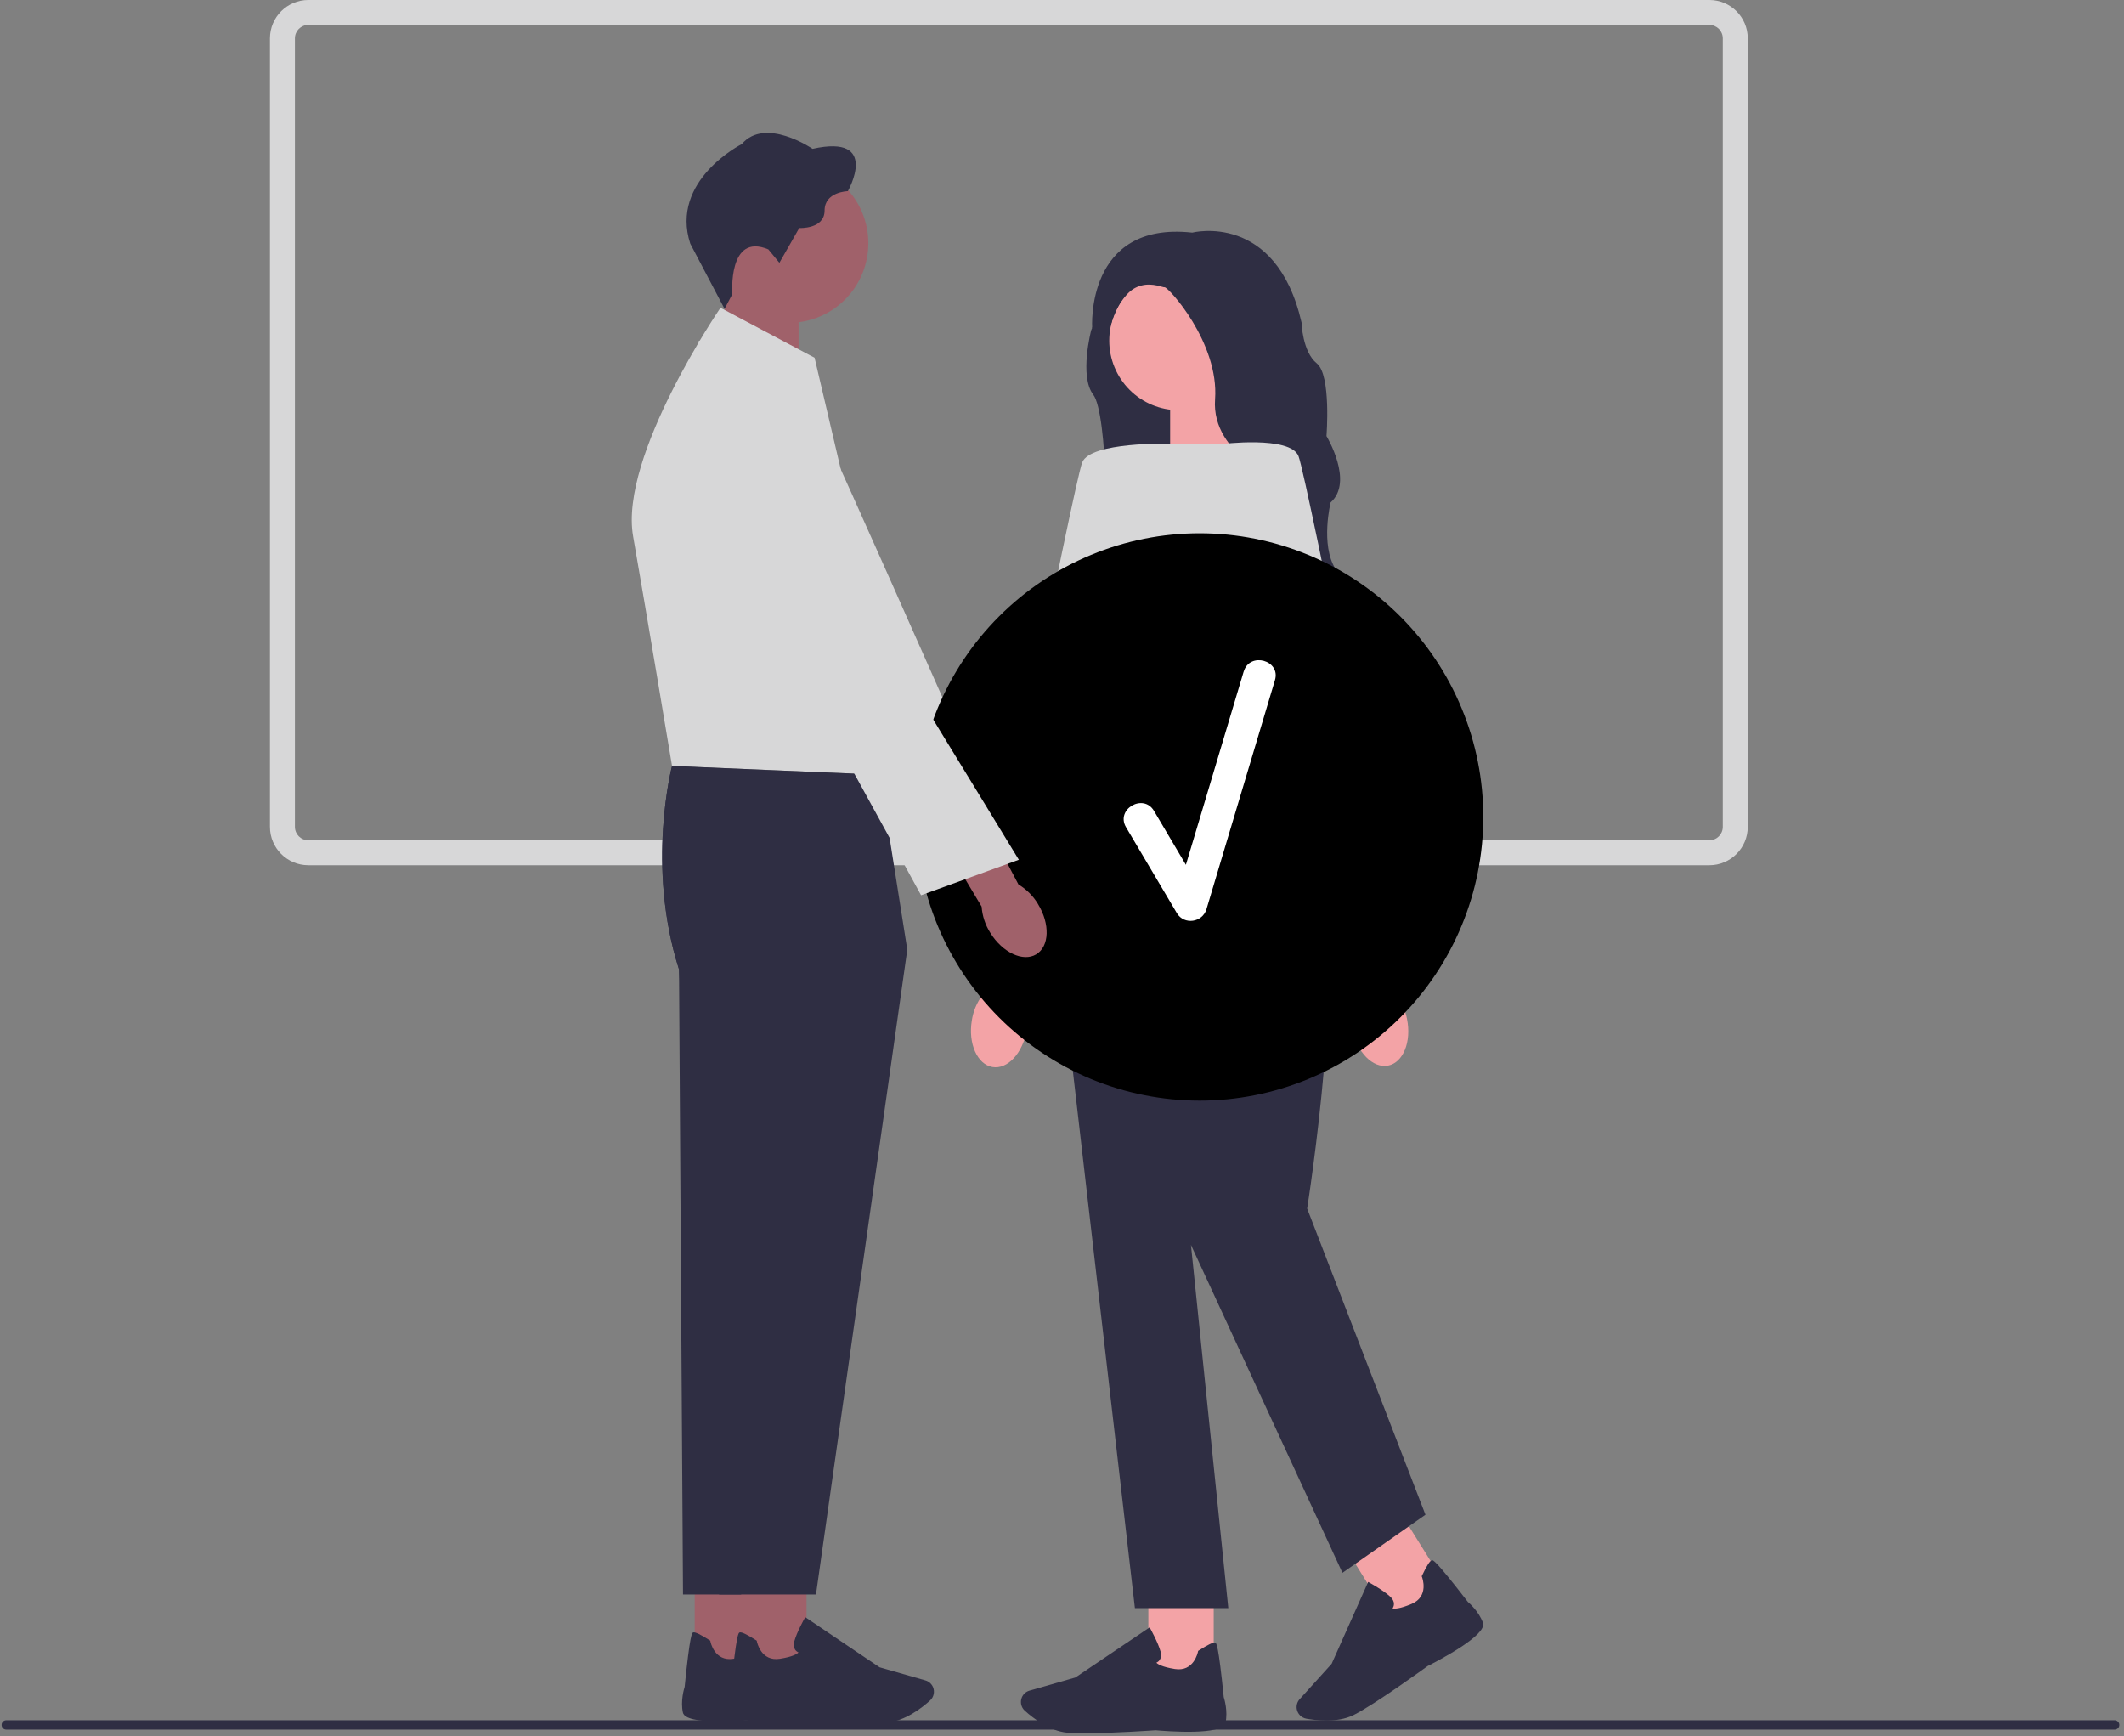 <svg xmlns="http://www.w3.org/2000/svg" xmlns:xlink="http://www.w3.org/1999/xlink" width="679" zoomAndPan="magnify" viewBox="0 0 509.25 416.25" height="555" preserveAspectRatio="xMidYMid meet" version="1.0"><rect x="0" y="0" width="509.25" height="416.25" fill="#808080" stroke="none"/><defs><clipPath id="a8731fc44e"><path d="M 0.082 412 L 508.418 412 L 508.418 415 L 0.082 415 Z M 0.082 412 " clip-rule="nonzero"/></clipPath><clipPath id="9f8f23e998"><path d="M 244 390 L 295 390 L 295 415.5 L 244 415.5 Z M 244 390 " clip-rule="nonzero"/></clipPath></defs><path fill="#d7d7d8" d="M 409.844 207.414 L 73.914 207.414 C 68.84 207.414 64.719 203.293 64.719 198.219 L 64.719 9.195 C 64.719 4.121 68.84 0 73.914 0 L 409.852 0 C 414.926 0 419.047 4.121 419.047 9.195 L 419.047 198.219 C 419.047 203.293 414.926 207.414 409.852 207.414 Z M 73.914 5.984 C 72.141 5.984 70.703 7.422 70.703 9.195 L 70.703 198.219 C 70.703 199.992 72.141 201.43 73.914 201.43 L 409.852 201.43 C 411.625 201.43 413.062 199.992 413.062 198.219 L 413.062 9.195 C 413.062 7.422 411.625 5.984 409.852 5.984 Z M 73.914 5.984 " fill-opacity="1" fill-rule="nonzero"/><g clip-path="url(#a8731fc44e)"><path fill="#2f2e43" d="M 508.121 413.504 C 508.121 414.125 507.617 414.625 506.996 414.625 L 1.504 414.625 C 0.883 414.625 0.383 414.125 0.383 413.504 C 0.383 412.883 0.883 412.383 1.504 412.383 L 506.996 412.383 C 507.617 412.383 508.121 412.883 508.121 413.504 Z M 508.121 413.504 " fill-opacity="1" fill-rule="nonzero"/></g><path fill="#a0616a" d="M 241.562 206.555 C 243.852 211.68 242.922 217.09 239.496 218.652 C 236.07 220.207 231.43 217.32 229.141 212.195 C 228.199 210.16 227.781 207.914 227.922 205.648 L 218.508 183.816 L 229.375 179.289 L 237.5 201.293 C 239.281 202.684 240.672 204.488 241.555 206.555 Z M 241.562 206.555 " fill-opacity="1" fill-rule="nonzero"/><path fill="#d7d7d8" d="M 167.477 81.777 C 167.477 81.777 183.48 75.68 186.523 80.094 C 189.57 84.508 238.418 195.367 238.418 195.367 L 213.75 201.293 L 167.477 81.785 Z M 167.477 81.777 " fill-opacity="1" fill-rule="nonzero"/><path fill="#a0616a" d="M 172.301 91.055 L 191.469 97.355 L 191.469 69.77 L 174.082 69.77 Z M 172.301 91.055 " fill-opacity="1" fill-rule="nonzero"/><path fill="#a0616a" d="M 208.191 58.309 C 208.191 58.934 208.16 59.555 208.102 60.18 C 208.039 60.801 207.945 61.418 207.824 62.031 C 207.703 62.645 207.551 63.25 207.371 63.848 C 207.188 64.449 206.977 65.035 206.738 65.613 C 206.5 66.191 206.23 66.758 205.938 67.309 C 205.641 67.859 205.32 68.395 204.973 68.914 C 204.625 69.434 204.254 69.938 203.859 70.418 C 203.461 70.902 203.043 71.367 202.598 71.809 C 202.156 72.25 201.695 72.668 201.211 73.066 C 200.727 73.465 200.227 73.836 199.707 74.184 C 199.188 74.531 198.648 74.852 198.098 75.145 C 197.547 75.441 196.984 75.707 196.406 75.945 C 195.828 76.188 195.238 76.398 194.641 76.578 C 194.043 76.762 193.438 76.91 192.824 77.035 C 192.211 77.156 191.594 77.246 190.969 77.309 C 190.348 77.371 189.723 77.402 189.098 77.402 C 188.473 77.402 187.848 77.371 187.227 77.309 C 186.605 77.246 185.988 77.156 185.371 77.035 C 184.758 76.91 184.152 76.762 183.555 76.578 C 182.957 76.398 182.367 76.188 181.793 75.945 C 181.215 75.707 180.648 75.441 180.098 75.145 C 179.547 74.852 179.012 74.531 178.488 74.184 C 177.969 73.836 177.469 73.465 176.984 73.066 C 176.5 72.668 176.039 72.25 175.598 71.809 C 175.156 71.367 174.734 70.902 174.34 70.418 C 173.941 69.938 173.57 69.434 173.223 68.914 C 172.875 68.395 172.555 67.859 172.258 67.309 C 171.965 66.758 171.695 66.191 171.457 65.613 C 171.219 65.035 171.008 64.449 170.828 63.848 C 170.645 63.25 170.492 62.645 170.371 62.031 C 170.25 61.418 170.156 60.801 170.098 60.18 C 170.035 59.555 170.004 58.934 170.004 58.309 C 170.004 57.68 170.035 57.059 170.098 56.434 C 170.156 55.812 170.25 55.195 170.371 54.582 C 170.492 53.969 170.645 53.363 170.828 52.766 C 171.008 52.164 171.219 51.578 171.457 51 C 171.695 50.422 171.965 49.855 172.258 49.305 C 172.555 48.754 172.875 48.219 173.223 47.699 C 173.57 47.18 173.941 46.676 174.34 46.195 C 174.734 45.711 175.156 45.246 175.598 44.805 C 176.039 44.363 176.5 43.945 176.984 43.547 C 177.469 43.148 177.969 42.777 178.488 42.43 C 179.012 42.082 179.547 41.762 180.098 41.469 C 180.648 41.172 181.215 40.906 181.793 40.668 C 182.367 40.426 182.957 40.215 183.555 40.035 C 184.152 39.852 184.758 39.703 185.371 39.578 C 185.988 39.457 186.605 39.367 187.227 39.305 C 187.848 39.242 188.473 39.211 189.098 39.211 C 189.723 39.211 190.348 39.242 190.969 39.305 C 191.594 39.367 192.211 39.457 192.824 39.578 C 193.438 39.703 194.043 39.852 194.641 40.035 C 195.238 40.215 195.828 40.426 196.406 40.668 C 196.984 40.906 197.547 41.172 198.098 41.469 C 198.648 41.762 199.188 42.082 199.707 42.43 C 200.227 42.777 200.727 43.148 201.211 43.547 C 201.695 43.945 202.156 44.363 202.598 44.805 C 203.043 45.246 203.461 45.711 203.859 46.195 C 204.254 46.676 204.625 47.18 204.973 47.699 C 205.32 48.219 205.641 48.754 205.938 49.305 C 206.23 49.855 206.5 50.422 206.738 51 C 206.977 51.578 207.188 52.164 207.371 52.766 C 207.551 53.363 207.703 53.969 207.824 54.582 C 207.945 55.195 208.039 55.812 208.102 56.434 C 208.16 57.059 208.191 57.68 208.191 58.309 Z M 208.191 58.309 " fill-opacity="1" fill-rule="nonzero"/><path fill="#2f2e43" d="M 184.234 59.805 L 186.867 62.996 L 191.625 54.664 C 191.625 54.664 197.703 54.977 197.703 50.465 C 197.703 45.953 203.277 45.828 203.277 45.828 C 203.277 45.828 211.168 32.047 194.82 35.676 C 194.82 35.676 183.48 27.906 177.844 34.543 C 177.844 34.543 160.555 43.254 165.5 58.41 L 173.723 74.043 L 175.586 70.504 C 175.586 70.504 174.457 55.652 184.234 59.789 Z M 184.234 59.805 " fill-opacity="1" fill-rule="nonzero"/><path fill="#a0616a" d="M 166.562 377.359 L 182.23 377.359 L 182.23 399.586 L 166.562 399.586 Z M 166.562 377.359 " fill-opacity="1" fill-rule="nonzero"/><path fill="#2f2e43" d="M 180.492 412.32 C 177.816 412.562 164.406 413.625 163.734 410.547 C 163.121 407.727 164.027 404.781 164.152 404.375 C 165.441 391.551 165.918 391.41 166.211 391.328 C 166.668 391.191 168 391.828 170.16 393.219 L 170.297 393.309 L 170.324 393.469 C 170.363 393.668 171.32 398.375 175.863 397.648 C 178.977 397.156 179.984 396.469 180.309 396.129 C 180.043 396.012 179.715 395.801 179.484 395.441 C 179.148 394.918 179.086 394.246 179.312 393.438 C 179.895 391.305 181.645 388.156 181.723 388.027 L 181.922 387.668 L 199.73 399.684 L 210.727 402.828 C 211.559 403.066 212.227 403.656 212.562 404.449 C 213.023 405.559 212.742 406.844 211.844 407.652 C 209.844 409.449 205.879 412.523 201.711 412.906 C 200.605 413.012 199.141 413.047 197.492 413.047 C 190.617 413.047 180.574 412.336 180.5 412.32 Z M 180.492 412.32 " fill-opacity="1" fill-rule="nonzero"/><path fill="#2f2e43" d="M 202.234 185.715 L 161.137 183.613 C 161.137 183.613 154.84 207.496 162.801 232.383 L 163.758 382.238 L 186.98 382.238 L 208.871 227.652 L 202.238 185.715 Z M 202.234 185.715 " fill-opacity="1" fill-rule="nonzero"/><path fill="#d7d7d8" d="M 195.301 85.758 L 172.742 73.785 C 172.742 73.785 148.434 109.312 151.793 128.555 C 155.16 147.797 161.129 183.621 161.129 183.621 L 210.895 185.723 L 202.207 115.176 Z M 195.301 85.758 " fill-opacity="1" fill-rule="nonzero"/><path fill="#a0616a" d="M 177.703 377.359 L 193.371 377.359 L 193.371 399.586 L 177.703 399.586 Z M 177.703 377.359 " fill-opacity="1" fill-rule="nonzero"/><path fill="#2f2e43" d="M 191.633 412.32 C 188.957 412.562 175.547 413.625 174.875 410.547 C 174.262 407.727 175.168 404.781 175.293 404.375 C 176.582 391.551 177.059 391.41 177.352 391.328 C 177.809 391.191 179.141 391.828 181.301 393.219 L 181.438 393.309 L 181.465 393.469 C 181.504 393.668 182.461 398.375 187.004 397.648 C 190.117 397.156 191.125 396.469 191.449 396.129 C 191.184 396.012 190.855 395.801 190.625 395.441 C 190.289 394.918 190.227 394.246 190.453 393.438 C 191.035 391.305 192.785 388.156 192.863 388.027 L 193.062 387.668 L 210.871 399.684 L 221.867 402.828 C 222.699 403.066 223.367 403.656 223.703 404.449 C 224.164 405.559 223.883 406.844 222.984 407.652 C 220.984 409.449 217.02 412.523 212.852 412.906 C 211.746 413.012 210.281 413.047 208.633 413.047 C 201.758 413.047 191.715 412.336 191.641 412.32 Z M 191.633 412.32 " fill-opacity="1" fill-rule="nonzero"/><path fill="#2f2e43" d="M 210.895 185.715 L 161.129 183.613 C 161.129 183.613 154.832 207.496 162.793 232.383 L 172.414 382.238 L 195.637 382.238 L 217.531 227.652 Z M 210.895 185.715 " fill-opacity="1" fill-rule="nonzero"/><path fill="#2f2e43" d="M 264.77 71.305 L 261.621 79.18 C 261.621 79.18 258.719 90.211 262.121 94.609 C 265.52 99 266.273 132.676 262.621 135.16 C 258.973 137.652 308.898 112.102 308.898 112.102 C 308.898 112.102 289.41 66.902 289.078 66.738 C 288.75 66.574 275.977 62.594 275.977 62.594 L 264.785 71.305 Z M 264.77 71.305 " fill-opacity="1" fill-rule="nonzero"/><path fill="#f3a3a6" d="M 297.277 110.246 L 280.551 115.746 L 280.551 91.668 L 295.73 91.668 Z M 297.277 110.246 " fill-opacity="1" fill-rule="nonzero"/><path fill="#f3a3a6" d="M 246.148 246.949 C 245.242 252.461 241.562 256.422 237.934 255.785 C 234.305 255.148 232.09 250.16 233.004 244.637 C 233.332 242.43 234.207 240.336 235.555 238.547 L 239.699 215.227 L 250.98 217.59 L 245.691 240.328 C 246.387 242.48 246.543 244.75 246.148 246.949 Z M 246.148 246.949 " fill-opacity="1" fill-rule="nonzero"/><path fill="#f3a3a6" d="M 275.328 379.812 L 290.996 379.812 L 290.996 402.043 L 275.328 402.043 Z M 275.328 379.812 " fill-opacity="1" fill-rule="nonzero"/><g clip-path="url(#9f8f23e998)"><path fill="#2f2e43" d="M 260.062 415.5 C 258.418 415.5 256.953 415.465 255.844 415.359 C 251.684 414.977 247.711 411.902 245.715 410.105 C 244.816 409.297 244.531 408.012 244.996 406.906 C 245.332 406.113 246 405.512 246.828 405.281 L 257.828 402.137 L 275.633 390.121 L 275.836 390.48 C 275.91 390.617 277.66 393.766 278.246 395.891 C 278.469 396.699 278.41 397.371 278.074 397.895 C 277.84 398.254 277.512 398.465 277.25 398.586 C 277.57 398.922 278.582 399.609 281.695 400.102 C 286.234 400.82 287.195 396.117 287.23 395.922 L 287.262 395.766 L 287.395 395.676 C 289.559 394.281 290.891 393.648 291.348 393.781 C 291.629 393.863 292.109 394.012 293.402 406.828 C 293.531 407.234 294.438 410.18 293.824 413.004 C 293.156 416.07 279.75 415.016 277.062 414.777 C 276.988 414.781 266.949 415.5 260.07 415.5 Z M 260.062 415.5 " fill-opacity="1" fill-rule="nonzero"/></g><path fill="#f3a3a6" d="M 322.312 370.641 L 335.605 362.352 L 347.371 381.211 L 334.078 389.504 Z M 322.312 370.641 " fill-opacity="1" fill-rule="nonzero"/><path fill="#2f2e43" d="M 317.953 412.449 C 316.109 412.449 314.422 412.223 313.215 412.016 C 312.035 411.805 311.105 410.863 310.91 409.68 C 310.777 408.828 311.023 407.969 311.605 407.332 L 319.277 398.848 L 328.031 379.23 L 328.391 379.422 C 328.523 379.5 331.672 381.242 333.297 382.738 C 333.918 383.305 334.227 383.914 334.211 384.535 C 334.203 384.969 334.039 385.312 333.875 385.559 C 334.324 385.68 335.543 385.723 338.445 384.496 C 342.68 382.707 341.004 378.203 340.93 378.016 L 340.867 377.867 L 340.938 377.727 C 342.035 375.398 342.82 374.156 343.285 374.027 C 343.578 373.945 344.055 373.82 351.934 384.016 C 352.258 384.285 354.582 386.312 355.555 389.031 C 356.609 391.984 344.676 398.188 342.277 399.398 C 342.199 399.461 329.715 408.535 324.582 411.117 C 322.547 412.141 320.137 412.457 317.945 412.457 Z M 317.953 412.449 " fill-opacity="1" fill-rule="nonzero"/><path fill="#2f2e43" d="M 302.531 193.926 L 258.664 193.926 L 254.684 234.73 L 272.102 385.508 L 294.496 385.508 L 285.539 298.426 L 321.863 377.043 L 341.766 363.113 L 313.402 289.715 C 313.402 289.715 323.535 225.773 315.574 209.844 C 307.613 193.926 302.531 193.926 302.531 193.926 Z M 302.531 193.926 " fill-opacity="1" fill-rule="nonzero"/><path fill="#d7d7d8" d="M 324.348 196.414 L 248.211 196.414 L 275.582 106.348 L 305.938 106.348 Z M 324.348 196.414 " fill-opacity="1" fill-rule="nonzero"/><path fill="#d7d7d8" d="M 280.371 106.363 C 280.371 106.363 261.465 105.863 259.473 110.844 C 257.484 115.82 234.094 234.25 234.094 234.25 L 249.523 234.25 L 280.379 106.363 Z M 280.371 106.363 " fill-opacity="1" fill-rule="nonzero"/><path fill="#f3a3a6" d="M 299.293 81.664 C 299.293 82.211 299.266 82.754 299.211 83.301 C 299.156 83.844 299.078 84.383 298.973 84.918 C 298.863 85.453 298.734 85.98 298.574 86.504 C 298.414 87.027 298.23 87.539 298.023 88.043 C 297.812 88.551 297.582 89.043 297.324 89.523 C 297.066 90.004 296.785 90.473 296.484 90.926 C 296.18 91.379 295.855 91.82 295.508 92.242 C 295.16 92.664 294.797 93.066 294.41 93.453 C 294.023 93.84 293.621 94.203 293.199 94.551 C 292.773 94.898 292.336 95.223 291.883 95.527 C 291.43 95.828 290.961 96.109 290.48 96.367 C 290 96.625 289.504 96.855 289 97.066 C 288.496 97.273 287.984 97.457 287.461 97.617 C 286.938 97.777 286.41 97.906 285.875 98.016 C 285.34 98.121 284.801 98.203 284.258 98.254 C 283.711 98.309 283.168 98.336 282.621 98.336 C 282.078 98.336 281.531 98.309 280.988 98.254 C 280.445 98.203 279.906 98.121 279.371 98.016 C 278.836 97.906 278.305 97.777 277.781 97.617 C 277.262 97.457 276.746 97.273 276.242 97.066 C 275.738 96.855 275.246 96.625 274.766 96.367 C 274.281 96.109 273.816 95.828 273.359 95.527 C 272.906 95.223 272.469 94.898 272.047 94.551 C 271.625 94.203 271.223 93.84 270.836 93.453 C 270.449 93.066 270.082 92.664 269.734 92.242 C 269.391 91.82 269.066 91.379 268.762 90.926 C 268.457 90.473 268.18 90.004 267.922 89.523 C 267.664 89.043 267.43 88.551 267.223 88.043 C 267.012 87.539 266.828 87.027 266.672 86.504 C 266.512 85.98 266.379 85.453 266.273 84.918 C 266.168 84.383 266.086 83.844 266.031 83.301 C 265.98 82.754 265.953 82.211 265.953 81.664 C 265.953 81.121 265.98 80.574 266.031 80.031 C 266.086 79.488 266.168 78.949 266.273 78.414 C 266.379 77.879 266.512 77.348 266.672 76.828 C 266.828 76.305 267.012 75.789 267.223 75.285 C 267.43 74.781 267.664 74.289 267.922 73.809 C 268.18 73.324 268.457 72.859 268.762 72.402 C 269.066 71.949 269.391 71.512 269.734 71.09 C 270.082 70.668 270.449 70.266 270.836 69.879 C 271.223 69.492 271.625 69.125 272.047 68.781 C 272.469 68.434 272.906 68.109 273.359 67.805 C 273.816 67.5 274.281 67.223 274.766 66.965 C 275.246 66.707 275.738 66.473 276.242 66.266 C 276.746 66.055 277.262 65.871 277.781 65.715 C 278.305 65.555 278.836 65.422 279.371 65.316 C 279.906 65.211 280.445 65.129 280.988 65.074 C 281.531 65.023 282.078 64.996 282.621 64.996 C 283.168 64.996 283.711 65.023 284.258 65.074 C 284.801 65.129 285.34 65.211 285.875 65.316 C 286.41 65.422 286.938 65.555 287.461 65.715 C 287.984 65.871 288.496 66.055 289 66.266 C 289.504 66.473 290 66.707 290.48 66.965 C 290.961 67.223 291.43 67.5 291.883 67.805 C 292.336 68.109 292.773 68.434 293.199 68.781 C 293.621 69.125 294.023 69.492 294.41 69.879 C 294.797 70.266 295.16 70.668 295.508 71.09 C 295.855 71.512 296.18 71.949 296.484 72.402 C 296.785 72.859 297.066 73.324 297.324 73.809 C 297.582 74.289 297.812 74.781 298.023 75.285 C 298.23 75.789 298.414 76.305 298.574 76.828 C 298.734 77.348 298.863 77.879 298.973 78.414 C 299.078 78.949 299.156 79.488 299.211 80.031 C 299.266 80.574 299.293 81.121 299.293 81.664 Z M 299.293 81.664 " fill-opacity="1" fill-rule="nonzero"/><path fill="#2f2e43" d="M 285.855 55.762 C 285.855 55.762 305.922 50.621 312.062 77.324 C 312.062 77.324 312.227 84.293 315.715 87.113 C 319.203 89.934 318.035 104.531 318.035 104.531 C 318.035 104.531 324.672 115.477 319.027 120.453 C 319.027 120.453 316.539 130.566 320.188 136.375 C 323.84 142.18 337.605 174.113 314.711 176.059 C 314.711 176.059 303.102 169.047 308.578 148.148 C 314.055 127.254 307.91 115.707 307.91 115.707 C 307.91 115.707 290.328 109.332 291.324 95.73 C 292.32 82.129 280.039 68.691 279.219 68.863 C 278.395 69.035 269.762 64.055 265.945 79.316 L 261.859 78.621 C 261.859 78.621 260.141 52.941 285.855 55.762 Z M 285.855 55.762 " fill-opacity="1" fill-rule="nonzero"/><path fill="#f3a3a6" d="M 337.344 244.27 C 338.461 249.746 336.418 254.754 332.797 255.449 C 329.176 256.145 325.336 252.262 324.23 246.785 C 323.758 244.598 323.832 242.34 324.445 240.184 L 320.039 216.91 L 331.426 215.105 L 334.562 238.238 C 335.977 240.004 336.926 242.07 337.344 244.27 Z M 337.344 244.27 " fill-opacity="1" fill-rule="nonzero"/><path fill="#d7d7d8" d="M 292.68 106.469 C 292.68 106.469 309.332 104.359 311.324 109.332 C 313.312 114.309 336.703 232.742 336.703 232.742 L 321.273 232.742 Z M 292.68 106.469 " fill-opacity="1" fill-rule="nonzero"/><path fill="#000000" d="M 355.629 195.84 C 355.629 196.953 355.602 198.066 355.551 199.176 C 355.496 200.289 355.414 201.398 355.305 202.504 C 355.195 203.613 355.059 204.715 354.895 205.816 C 354.73 206.918 354.543 208.016 354.324 209.105 C 354.105 210.199 353.863 211.285 353.594 212.363 C 353.324 213.441 353.027 214.516 352.703 215.578 C 352.379 216.645 352.031 217.699 351.656 218.75 C 351.281 219.797 350.879 220.836 350.453 221.863 C 350.027 222.891 349.578 223.91 349.102 224.914 C 348.625 225.922 348.125 226.914 347.602 227.895 C 347.078 228.879 346.527 229.844 345.957 230.801 C 345.383 231.754 344.789 232.695 344.172 233.621 C 343.551 234.547 342.91 235.453 342.25 236.348 C 341.586 237.242 340.902 238.121 340.195 238.98 C 339.488 239.84 338.762 240.684 338.016 241.508 C 337.266 242.332 336.5 243.137 335.715 243.926 C 334.926 244.711 334.121 245.48 333.297 246.227 C 332.473 246.973 331.629 247.699 330.77 248.406 C 329.906 249.113 329.031 249.797 328.137 250.461 C 327.242 251.125 326.332 251.766 325.406 252.383 C 324.484 253 323.543 253.594 322.59 254.168 C 321.633 254.738 320.664 255.289 319.684 255.812 C 318.703 256.336 317.707 256.836 316.703 257.312 C 315.695 257.789 314.68 258.242 313.652 258.668 C 312.621 259.094 311.586 259.492 310.539 259.867 C 309.488 260.242 308.434 260.59 307.367 260.914 C 306.305 261.238 305.23 261.535 304.152 261.805 C 303.07 262.074 301.984 262.32 300.895 262.535 C 299.805 262.754 298.707 262.941 297.605 263.105 C 296.504 263.27 295.402 263.406 294.293 263.516 C 293.184 263.625 292.074 263.707 290.965 263.762 C 289.852 263.816 288.742 263.844 287.629 263.844 C 286.516 263.844 285.402 263.816 284.289 263.762 C 283.18 263.707 282.07 263.625 280.961 263.516 C 279.855 263.406 278.75 263.27 277.648 263.105 C 276.547 262.941 275.453 262.754 274.359 262.535 C 273.27 262.32 272.184 262.074 271.105 261.805 C 270.023 261.535 268.953 261.238 267.887 260.914 C 266.82 260.59 265.766 260.242 264.719 259.867 C 263.672 259.492 262.633 259.094 261.605 258.668 C 260.574 258.242 259.559 257.789 258.551 257.312 C 257.547 256.836 256.551 256.336 255.57 255.812 C 254.59 255.289 253.621 254.738 252.668 254.168 C 251.711 253.594 250.773 253 249.848 252.383 C 248.922 251.766 248.012 251.125 247.117 250.461 C 246.223 249.797 245.348 249.113 244.488 248.406 C 243.625 247.699 242.785 246.973 241.961 246.227 C 241.137 245.48 240.328 244.711 239.543 243.926 C 238.754 243.137 237.988 242.332 237.242 241.508 C 236.492 240.684 235.766 239.84 235.059 238.98 C 234.355 238.121 233.668 237.242 233.008 236.348 C 232.344 235.453 231.703 234.547 231.086 233.621 C 230.465 232.695 229.871 231.754 229.301 230.801 C 228.727 229.844 228.18 228.879 227.652 227.895 C 227.129 226.914 226.629 225.922 226.152 224.914 C 225.676 223.91 225.227 222.891 224.801 221.863 C 224.375 220.836 223.973 219.797 223.598 218.75 C 223.223 217.703 222.875 216.645 222.551 215.578 C 222.23 214.516 221.934 213.441 221.664 212.363 C 221.391 211.285 221.148 210.199 220.93 209.105 C 220.715 208.016 220.523 206.918 220.359 205.816 C 220.195 204.715 220.062 203.613 219.953 202.504 C 219.844 201.398 219.762 200.289 219.707 199.176 C 219.652 198.066 219.625 196.953 219.625 195.84 C 219.625 194.727 219.652 193.613 219.707 192.504 C 219.762 191.391 219.844 190.281 219.953 189.176 C 220.062 188.066 220.195 186.961 220.359 185.859 C 220.523 184.762 220.715 183.664 220.93 182.574 C 221.148 181.48 221.391 180.395 221.664 179.316 C 221.934 178.238 222.23 177.164 222.551 176.098 C 222.875 175.035 223.223 173.977 223.598 172.93 C 223.973 171.883 224.375 170.844 224.801 169.816 C 225.227 168.789 225.676 167.77 226.152 166.766 C 226.629 165.758 227.129 164.766 227.652 163.781 C 228.18 162.801 228.727 161.832 229.301 160.879 C 229.871 159.926 230.465 158.984 231.086 158.059 C 231.703 157.133 232.344 156.223 233.008 155.328 C 233.668 154.438 234.355 153.559 235.059 152.699 C 235.766 151.84 236.492 150.996 237.242 150.172 C 237.988 149.348 238.754 148.539 239.543 147.754 C 240.328 146.969 241.137 146.199 241.961 145.453 C 242.785 144.703 243.625 143.977 244.488 143.273 C 245.348 142.566 246.223 141.883 247.117 141.219 C 248.012 140.555 248.922 139.914 249.848 139.297 C 250.773 138.68 251.711 138.082 252.668 137.512 C 253.621 136.938 254.59 136.391 255.57 135.867 C 256.551 135.34 257.547 134.84 258.551 134.367 C 259.559 133.891 260.574 133.438 261.605 133.012 C 262.633 132.586 263.672 132.188 264.719 131.812 C 265.766 131.438 266.82 131.086 267.887 130.766 C 268.953 130.441 270.023 130.145 271.105 129.875 C 272.184 129.605 273.27 129.359 274.359 129.145 C 275.453 128.926 276.547 128.734 277.648 128.57 C 278.75 128.41 279.855 128.273 280.961 128.164 C 282.07 128.055 283.18 127.973 284.289 127.918 C 285.402 127.863 286.516 127.836 287.629 127.836 C 288.742 127.836 289.852 127.863 290.965 127.918 C 292.074 127.973 293.184 128.055 294.293 128.164 C 295.402 128.273 296.504 128.41 297.605 128.57 C 298.707 128.734 299.805 128.926 300.895 129.145 C 301.984 129.359 303.07 129.605 304.152 129.875 C 305.23 130.145 306.305 130.441 307.367 130.766 C 308.434 131.086 309.488 131.438 310.539 131.812 C 311.586 132.188 312.621 132.586 313.652 133.012 C 314.68 133.438 315.695 133.891 316.703 134.367 C 317.707 134.84 318.703 135.34 319.684 135.867 C 320.664 136.391 321.633 136.938 322.59 137.512 C 323.543 138.082 324.484 138.68 325.406 139.297 C 326.332 139.914 327.242 140.555 328.137 141.219 C 329.031 141.883 329.906 142.566 330.77 143.273 C 331.629 143.977 332.473 144.703 333.297 145.453 C 334.121 146.199 334.926 146.969 335.715 147.754 C 336.5 148.539 337.266 149.348 338.016 150.172 C 338.762 150.996 339.488 151.84 340.195 152.699 C 340.902 153.559 341.586 154.438 342.25 155.328 C 342.91 156.223 343.551 157.133 344.172 158.059 C 344.789 158.984 345.383 159.926 345.957 160.879 C 346.527 161.832 347.078 162.801 347.602 163.781 C 348.125 164.766 348.625 165.758 349.102 166.766 C 349.578 167.77 350.027 168.789 350.453 169.816 C 350.879 170.844 351.281 171.883 351.656 172.93 C 352.031 173.977 352.379 175.035 352.703 176.098 C 353.027 177.164 353.324 178.238 353.594 179.316 C 353.863 180.395 354.105 181.48 354.324 182.574 C 354.543 183.664 354.73 184.762 354.895 185.859 C 355.059 186.961 355.195 188.066 355.305 189.176 C 355.414 190.281 355.496 191.391 355.551 192.504 C 355.602 193.613 355.629 194.727 355.629 195.84 Z M 355.629 195.84 " fill-opacity="1" fill-rule="nonzero"/><path fill="#ffffff" d="M 298.184 160.988 C 293.566 176.43 288.953 191.875 284.328 207.316 C 281.777 203.008 279.227 198.699 276.68 194.387 C 274.137 190.086 267.418 193.992 269.977 198.309 C 274.039 205.168 278.094 212.031 282.16 218.891 C 283.887 221.809 288.301 221.152 289.258 217.965 C 294.734 199.664 300.203 181.355 305.68 163.055 C 307.117 158.258 299.621 156.199 298.191 160.988 Z M 298.184 160.988 " fill-opacity="1" fill-rule="nonzero"/><path fill="#a0616a" d="M 248.863 216.715 C 251.797 221.473 251.609 226.875 248.453 228.773 C 245.293 230.676 240.355 228.355 237.422 223.598 C 236.227 221.711 235.516 219.559 235.352 217.328 L 223.191 197 L 233.266 191.379 L 244.18 212.016 C 246.117 213.184 247.727 214.797 248.871 216.715 Z M 248.863 216.715 " fill-opacity="1" fill-rule="nonzero"/><path fill="#d7d7d8" d="M 159.418 102.758 C 159.418 102.758 174.32 95.035 177.906 99.016 C 181.488 103.004 244.277 206.105 244.277 206.105 L 220.836 214.605 L 159.41 102.758 Z M 159.418 102.758 " fill-opacity="1" fill-rule="nonzero"/></svg>